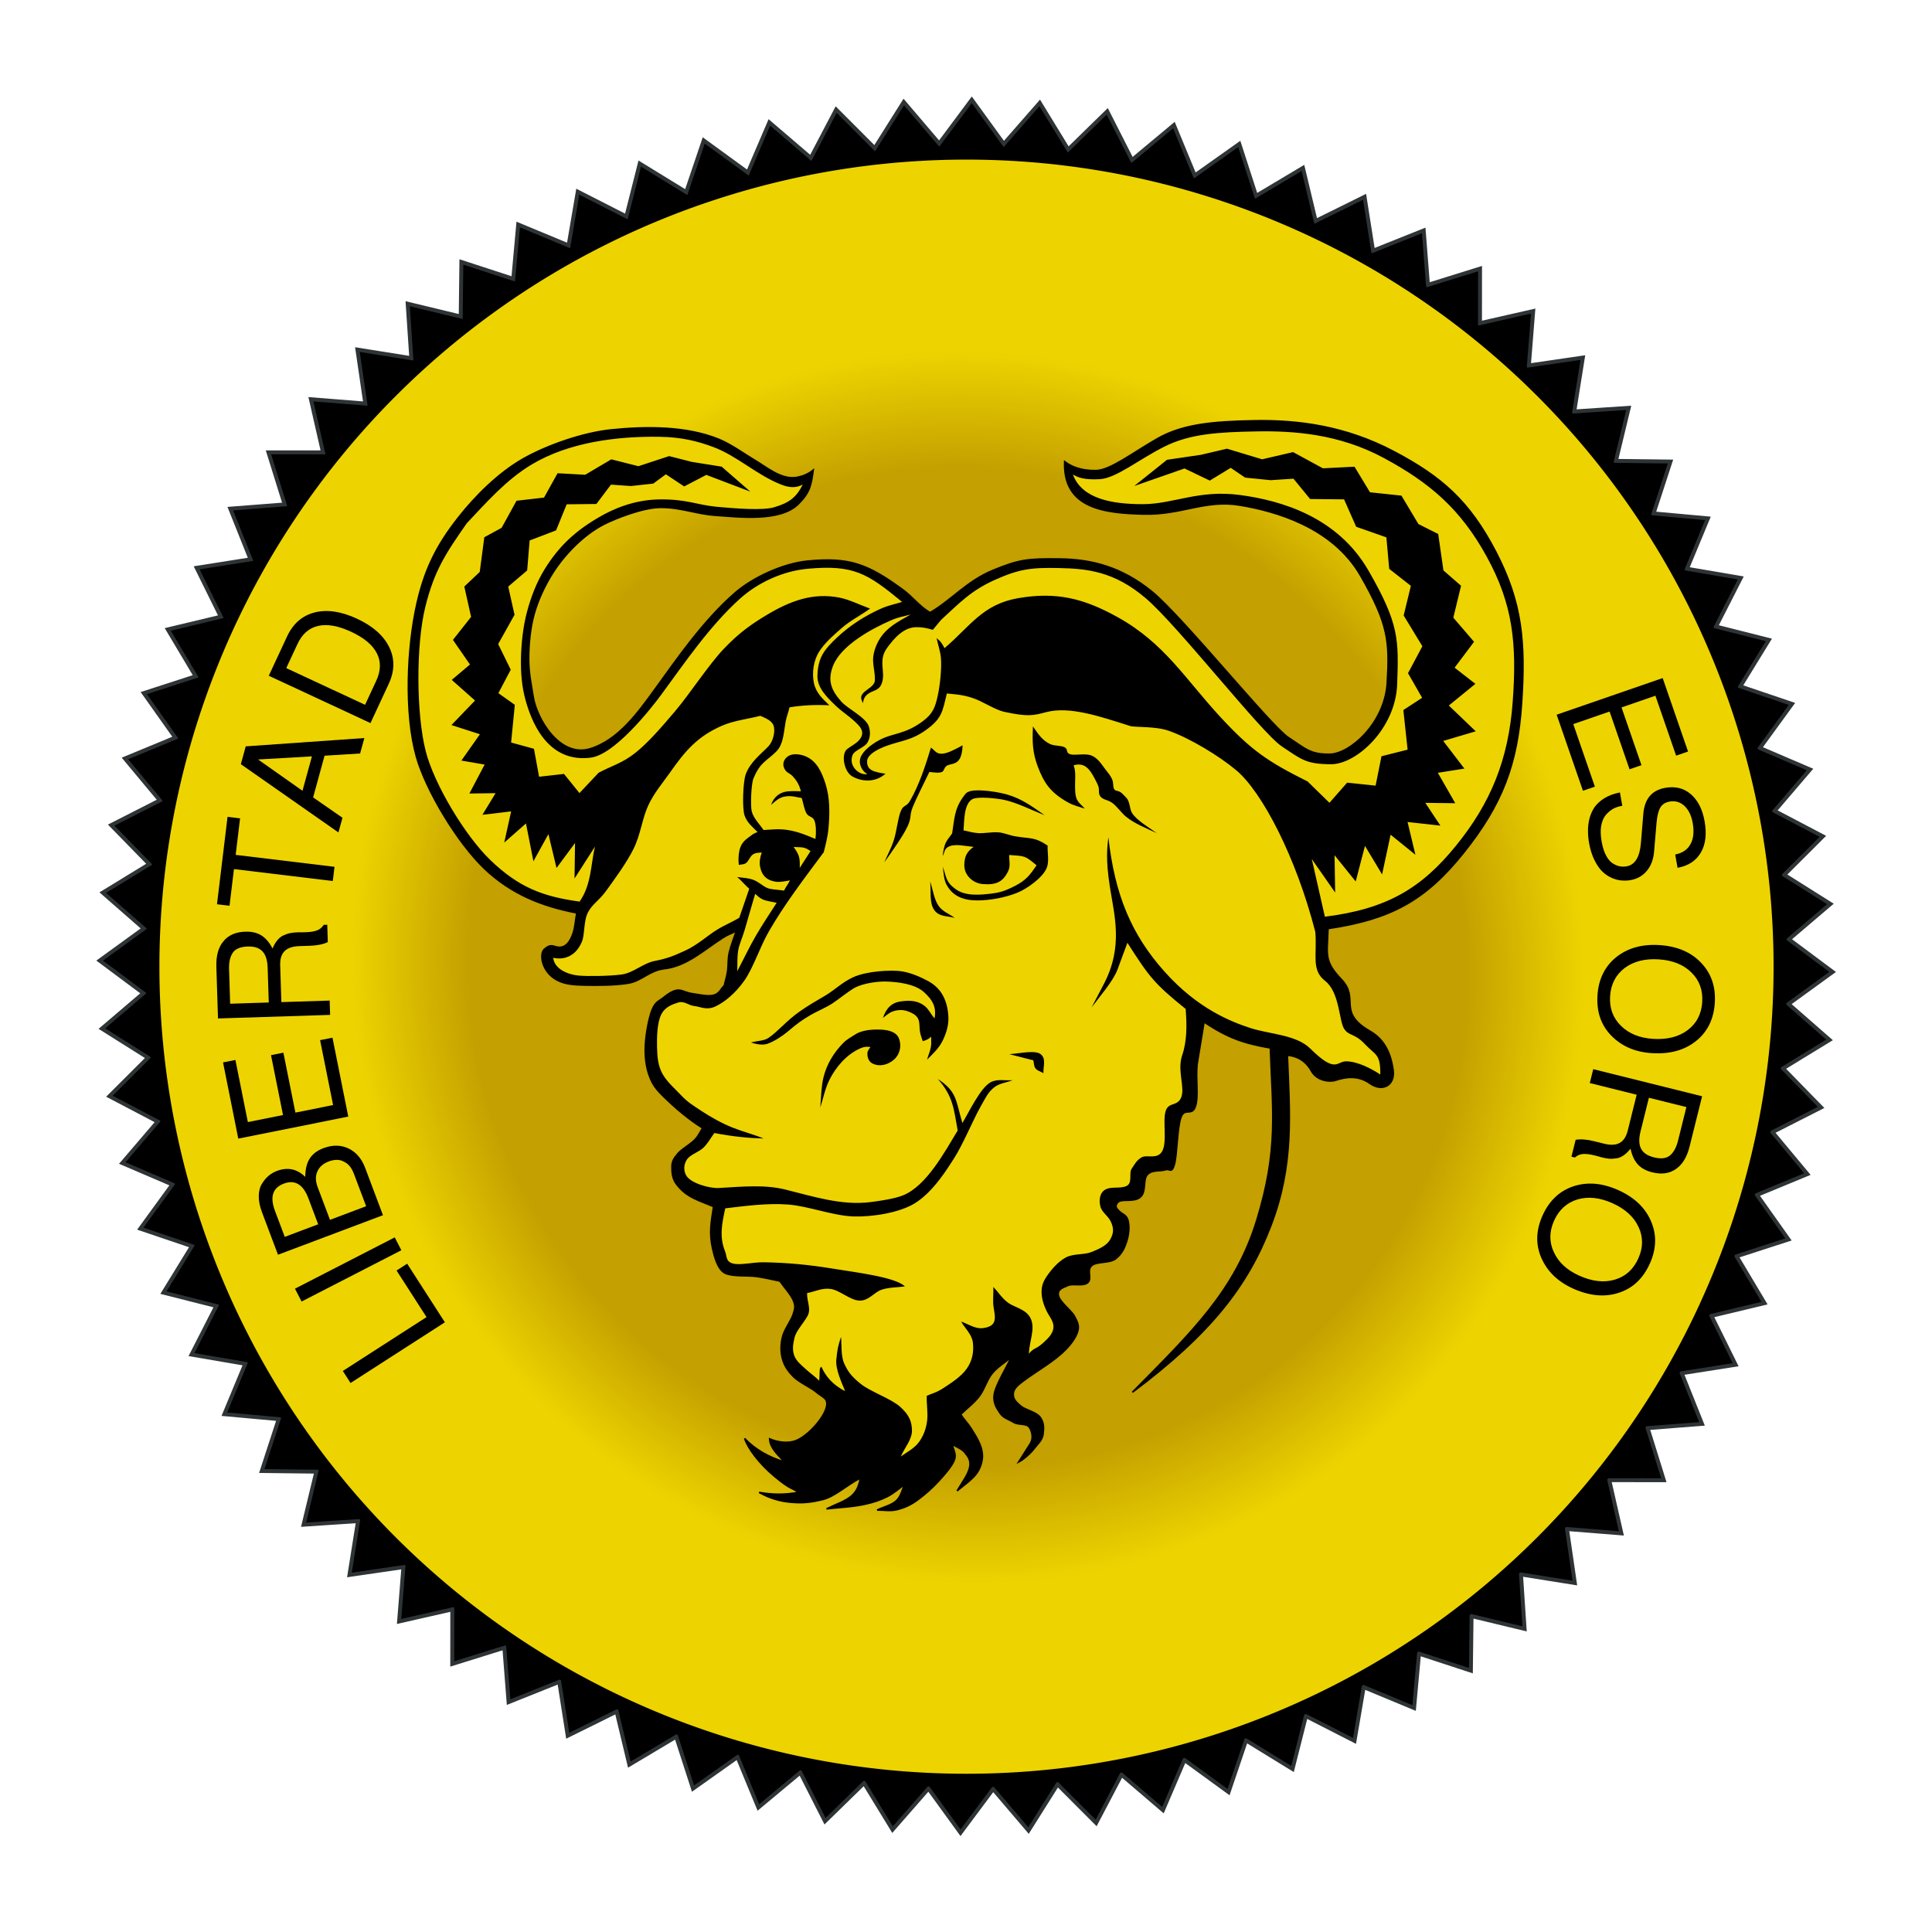 <?xml version="1.0" encoding="UTF-8" standalone="no"?>
<!-- Created with Inkscape (http://www.inkscape.org/) -->

<svg
   xmlns:dc="http://purl.org/dc/elements/1.1/"
   xmlns:cc="http://creativecommons.org/ns#"
   xmlns:rdf="http://www.w3.org/1999/02/22-rdf-syntax-ns#"
   xmlns:svg="http://www.w3.org/2000/svg"
   xmlns="http://www.w3.org/2000/svg"
   xmlns:xlink="http://www.w3.org/1999/xlink"
   xmlns:sodipodi="http://sodipodi.sourceforge.net/DTD/sodipodi-0.dtd"
   xmlns:inkscape="http://www.inkscape.org/namespaces/inkscape"
   width="100"
   height="100"
   viewBox="0 0 26.458 26.458"
   version="1.1"
   id="svg3749"
   inkscape:version="0.92.2 (5c3e80d, 2017-08-06)"
   sodipodi:docname="oro.svg">
  <defs
     id="defs3743">
    <pattern
       y="0"
       x="0"
       height="6"
       width="6"
       patternUnits="userSpaceOnUse"
       id="EMFhbasepattern" />
    <pattern
       y="0"
       x="0"
       height="6"
       width="6"
       patternUnits="userSpaceOnUse"
       id="EMFhbasepattern-8" />
    <pattern
       y="0"
       x="0"
       height="6"
       width="6"
       patternUnits="userSpaceOnUse"
       id="EMFhbasepattern-1" />
    <pattern
       y="0"
       x="0"
       height="6"
       width="6"
       patternUnits="userSpaceOnUse"
       id="EMFhbasepattern-6" />
    <linearGradient
       id="linearGradient3799-9">
      <stop
         id="stop3801-2"
         style="stop-color:#c4a000;stop-opacity:1"
         offset="0" />
      <stop
         id="stop3815-0"
         style="stop-color:#c4a000;stop-opacity:1"
         offset="0.808" />
      <stop
         id="stop3803-2"
         style="stop-color:#edd400;stop-opacity:1"
         offset="1" />
    </linearGradient>
    <radialGradient
       inkscape:collect="always"
       xlink:href="#linearGradient3799-9"
       id="radialGradient9257"
       gradientUnits="userSpaceOnUse"
       gradientTransform="matrix(-0.527,0.527,-0.536,-0.536,229.964,168.509)"
       cx="100"
       cy="144"
       fx="100"
       fy="144"
       r="60.5" />
    <radialGradient
       inkscape:collect="always"
       xlink:href="#linearGradient3799-9"
       id="radialGradient4733"
       gradientUnits="userSpaceOnUse"
       gradientTransform="matrix(-0.527,0.527,-0.536,-0.536,229.964,168.509)"
       cx="100"
       cy="144"
       fx="100"
       fy="144"
       r="60.5" />
  </defs>
  <sodipodi:namedview
     id="base"
     pagecolor="#ffffff"
     bordercolor="#666666"
     borderopacity="1.0"
     inkscape:pageopacity="0.0"
     inkscape:pageshadow="2"
     inkscape:zoom="3.65"
     inkscape:cx="50"
     inkscape:cy="50"
     inkscape:document-units="mm"
     inkscape:current-layer="layer1"
     showgrid="false"
     units="px"
     viewbox-height="200"
     inkscape:pagecheckerboard="true"
     inkscape:window-width="947"
     inkscape:window-height="534"
     inkscape:window-x="26"
     inkscape:window-y="495"
     inkscape:window-maximized="0" />
  <g
     inkscape:label="Capa 1"
     inkscape:groupmode="layer"
     id="layer1"
     transform="translate(0,-270.542)">
    <g
       transform="matrix(0.216,0,0,0.216,-9.239,249.313)"
       id="use3796"
       style="display:inline"
       inkscape:transform-center-x="41.360381"
       inkscape:transform-center-y="-1.2309709">
      <path
         d="m 116.163,184.069 -0.504,5.539 -5.136,-2.133 -0.937,5.482 -4.953,-2.529 -1.364,5.392 -4.739,-2.91 -1.783,5.268 -4.497,-3.273 -2.19,5.112 -4.226,-3.616 -2.585,4.924 -3.929,-3.936 -2.963,4.706 -3.608,-4.232 -3.323,4.459 -3.265,-4.502 -3.663,4.185 -2.902,-4.745 -3.98,3.885 -2.521,-4.958 -4.273,3.56 -2.124,-5.14 -4.539,3.214 -1.714,-5.291 -4.777,2.848 -1.294,-5.409 -4.986,2.465 -0.865,-5.494 -5.164,2.066 -0.432,-5.545 -5.31,1.654 0.005,-5.562 -5.423,1.233 0.441,-5.544 -5.503,0.803 0.875,-5.492 -5.549,0.369 1.303,-5.407 -5.561,-0.067 1.723,-5.288 -5.539,-0.504 2.133,-5.136 -5.482,-0.937 2.529,-4.953 -5.392,-1.364 2.91,-4.739 -5.268,-1.783 3.273,-4.497 -5.112,-2.19 3.616,-4.226 -4.924,-2.585 3.936,-3.929 -4.706,-2.963 4.232,-3.608 -4.459,-3.323 4.502,-3.265 -4.185,-3.663 4.745,-2.902 -3.885,-3.98 4.958,-2.521 -3.56,-4.273 5.14,-2.124 -3.214,-4.539 5.291,-1.714 -2.848,-4.777 5.409,-1.294 -2.465,-4.986 5.494,-0.865 -2.066,-5.164 5.545,-0.432 -1.654,-5.31 5.562,0.005 L 3.211,56.202 8.755,56.643 7.951,51.14 l 5.492,0.875 -0.369,-5.549 5.407,1.303 0.067,-5.561 5.288,1.723 0.504,-5.539 5.136,2.133 0.937,-5.482 4.953,2.529 1.364,-5.392 4.739,2.91 1.783,-5.268 4.497,3.273 2.19,-5.112 4.226,3.616 2.585,-4.924 3.929,3.936 2.963,-4.706 3.608,4.232 3.323,-4.459 3.265,4.502 3.663,-4.185 2.902,4.745 3.98,-3.885 2.521,4.958 4.273,-3.56 2.124,5.14 4.539,-3.214 1.714,5.291 4.777,-2.848 1.294,5.409 4.986,-2.465 0.865,5.494 5.164,-2.066 0.432,5.545 5.31,-1.654 -0.005,5.562 5.423,-1.233 -0.441,5.544 5.503,-0.803 -0.875,5.492 5.549,-0.369 -1.303,5.407 5.561,0.067 -1.723,5.288 5.539,0.504 -2.133,5.136 5.482,0.937 -2.529,4.953 5.392,1.364 -2.91,4.739 5.268,1.783 -3.273,4.497 5.112,2.19 -3.616,4.226 4.924,2.585 -3.936,3.929 4.706,2.963 -4.232,3.608 4.459,3.323 -4.502,3.265 4.185,3.663 -4.745,2.902 3.885,3.98 -4.958,2.521 3.56,4.273 -5.14,2.124 3.214,4.539 -5.291,1.714 2.848,4.777 -5.409,1.294 2.465,4.986 -5.494,0.865 2.066,5.164 -5.545,0.432 1.654,5.31 -5.562,-0.005 1.233,5.423 -5.544,-0.441 0.803,5.503 -5.492,-0.875 0.369,5.549 -5.407,-1.303 -0.067,5.561 z"
         transform="matrix(0.622,0,0,0.622,60.488,88.637)"
         id="path4693"
         style="fill:#000000;fill-opacity:1;stroke:#2e3436;stroke-width:0.4;stroke-linecap:round;stroke-linejoin:miter;stroke-miterlimit:4;stroke-dasharray:none;stroke-opacity:1"
         inkscape:connector-curvature="0" />
      <path
         d="m 160,144 a 60,60 0 1 1 -120,0 60,60 0 1 1 120,0 z"
         transform="matrix(0.86,0,0,0.86,18.05,35.731)"
         id="path4695"
         style="fill:url(#radialGradient4733);fill-opacity:1;stroke:#000000;stroke-width:1;stroke-linecap:square;stroke-linejoin:miter;stroke-miterlimit:4;stroke-dasharray:none;stroke-opacity:1"
         inkscape:connector-curvature="0" />
      <g
         id="g4701">
        <path
           d="m 124.397,165.186 c 0.48,0.033 1.106,0.248 1.525,1 0.342,0.614 1.145,0.712 1.519,0.588 0.624,-0.206 1.421,-0.349 2.194,0.201 0.772,0.55 1.607,0.134 1.46,-0.869 -0.146,-1.003 -0.509,-1.897 -1.471,-2.45 -2.101,-1.208 -0.641,-2.05 -1.794,-3.262 -1.155,-1.215 -0.9,-1.587 -0.862,-3.238 3.904,-0.587 6.117,-1.712 8.588,-4.799 2.471,-3.087 3.429,-5.629 3.685,-9.5 0.256,-3.871 0.034,-6.379 -1.638,-9.592 -1.672,-3.213 -3.433,-4.76 -6.485,-6.364 -3.051,-1.604 -6.041,-1.988 -8.805,-1.941 -2.764,0.047 -4.605,0.249 -6.166,1.14 -1.561,0.891 -2.99,2.012 -3.9,2.02 -0.911,0.008 -1.531,-0.231 -1.973,-0.57 -0.118,3.001 2.582,3.261 4.998,3.325 2.416,0.063 3.901,-0.936 6.126,-0.564 2.225,0.372 5.869,1.384 7.643,4.474 1.775,3.089 1.835,4.181 1.688,6.772 -0.148,2.591 -2.377,4.524 -3.636,4.545 -1.259,0.021 -1.54,-0.343 -2.641,-1.062 -1.102,-0.719 -6.727,-7.682 -8.646,-9.246 -1.919,-1.564 -3.813,-2.047 -5.859,-2.072 -2.045,-0.025 -2.568,0.044 -4.217,0.72 -1.649,0.676 -2.663,1.921 -3.993,2.682 -0.68,-0.4 -1.102,-0.997 -1.726,-1.453 -2.231,-1.63 -3.389,-2.07 -6.041,-1.812 -1.524,0.148 -3.445,1.019 -4.591,2.015 -2.041,1.775 -3.728,4.246 -5.09,6.123 -1.061,1.462 -2.31,3.211 -4.092,3.758 -1.946,0.597 -3.411,-1.924 -3.626,-3.322 -0.122,-0.792 -0.281,-1.487 -0.282,-2.359 -0.001,-0.872 0.088,-1.931 0.339,-2.839 0.251,-0.909 0.682,-1.813 1.148,-2.563 0.759,-1.221 2.001,-2.498 3.292,-3.155 0.725,-0.369 2.431,-1.039 3.506,-1.063 1.318,-0.029 2.321,0.414 3.539,0.497 1.474,0.101 4.108,0.432 5.264,-0.707 0.736,-0.725 0.828,-1.208 0.954,-2.154 -0.325,0.268 -0.779,0.444 -1.184,0.478 -0.923,0.078 -1.788,-0.676 -2.533,-1.113 -0.614,-0.36 -1.483,-1.003 -2.29,-1.328 -2.072,-0.835 -4.617,-0.811 -6.804,-0.587 -1.753,0.179 -4.026,0.959 -5.563,1.829 -1.545,0.874 -3.033,2.347 -4.124,3.736 -1.372,1.748 -2.122,3.247 -2.618,5.427 -0.635,2.784 -0.811,6.965 -0.043,9.71 0.605,2.163 2.614,5.485 4.324,7.114 1.687,1.606 3.634,2.382 5.849,2.806 -0.087,0.447 -0.101,0.864 -0.216,1.23 -0.163,0.52 -0.474,1.1 -1.114,0.917 -0.255,-0.073 -0.392,-0.136 -0.728,0.158 -0.336,0.294 -0.161,1.431 0.785,1.941 0.48,0.259 0.986,0.315 1.754,0.33 0.768,0.015 1.967,0.019 2.801,-0.127 0.834,-0.146 1.332,-0.808 2.255,-0.911 1.427,-0.16 2.52,-1.191 3.664,-1.928 0.478,-0.308 0.639,-0.311 0.914,-0.467 -0.149,0.455 -0.347,0.928 -0.446,1.366 -0.099,0.438 -0.057,0.843 -0.11,1.193 -0.052,0.35 -0.149,0.622 -0.206,0.906 -0.229,0.204 -0.302,0.515 -0.686,0.613 -0.384,0.098 -0.986,-0.054 -1.379,-0.107 -0.393,-0.053 -0.657,-0.267 -0.965,-0.208 -0.309,0.059 -0.601,0.28 -0.86,0.487 -0.259,0.207 -0.481,0.237 -0.69,0.754 -0.209,0.517 -0.401,1.575 -0.43,2.282 -0.029,0.707 0.051,1.346 0.26,1.907 0.21,0.561 0.394,0.81 0.961,1.366 0.568,0.556 1.492,1.372 2.414,1.94 -0.17,0.252 -0.245,0.482 -0.51,0.755 -0.265,0.273 -0.817,0.579 -1.063,0.867 -0.245,0.288 -0.37,0.495 -0.373,0.818 -0.004,0.323 0.013,0.743 0.274,1.095 0.653,0.877 1.425,1.034 2.365,1.446 -0.158,0.986 -0.287,1.691 -0.059,2.676 0.093,0.401 0.3,1.311 0.795,1.544 0.495,0.233 1.45,0.12 2.054,0.216 0.604,0.096 0.942,0.187 1.413,0.281 0.286,0.414 0.712,0.87 0.859,1.241 0.146,0.371 0.102,0.504 -0.021,0.883 -0.123,0.379 -0.541,0.93 -0.659,1.374 -0.118,0.444 -0.141,0.921 -0.031,1.366 0.111,0.445 0.3,0.767 0.679,1.162 0.379,0.395 1.124,0.705 1.496,1.025 0.372,0.32 0.742,0.359 0.64,0.889 -0.139,0.728 -1.203,1.908 -1.972,2.189 -0.461,0.169 -1.08,0.115 -1.64,-0.121 0.038,0.622 0.576,1.041 0.927,1.453 -0.952,-0.272 -1.875,-0.793 -2.513,-1.484 0.198,0.6 0.879,1.563 1.898,2.408 1.019,0.845 1.013,0.672 1.519,1.009 -0.924,0.186 -1.783,0.135 -2.499,0.006 0.392,0.216 1.036,0.521 1.888,0.61 0.852,0.089 1.377,0.026 2.145,-0.16 0.768,-0.187 1.469,-0.885 2.4,-1.366 -0.091,0.345 -0.155,0.76 -0.546,1.115 -0.391,0.355 -0.983,0.536 -1.613,0.843 0.801,-0.091 1.643,-0.118 2.43,-0.292 0.583,-0.129 0.974,-0.265 1.401,-0.476 0.426,-0.211 0.755,-0.519 1.133,-0.779 -0.181,0.346 -0.235,0.752 -0.543,1.037 -0.308,0.285 -0.808,0.391 -1.213,0.587 0.422,-0.01 0.828,0.082 1.266,-0.028 0.438,-0.11 0.849,-0.283 1.304,-0.619 0.455,-0.335 0.925,-0.748 1.313,-1.171 0.388,-0.422 0.868,-0.97 1.013,-1.359 0.145,-0.389 -0.087,-0.662 -0.131,-0.992 0.268,0.176 0.598,0.273 0.804,0.529 0.206,0.256 0.389,0.489 0.298,0.935 -0.091,0.446 -0.503,0.991 -0.794,1.487 0.868,-0.71 1.353,-0.983 1.559,-1.839 0.193,-0.802 -0.307,-1.529 -0.687,-2.136 -0.189,-0.301 -0.471,-0.581 -0.648,-0.872 0.392,-0.384 0.84,-0.713 1.176,-1.151 0.336,-0.437 0.477,-1.03 0.82,-1.448 0.343,-0.419 0.805,-0.684 1.207,-1.025 -0.353,0.759 -0.934,1.69 -1.06,2.277 -0.126,0.587 0.141,0.947 0.35,1.264 0.209,0.317 0.545,0.388 0.864,0.583 0.319,0.195 0.816,0.041 1.006,0.331 0.19,0.289 0.241,0.724 0.059,1.011 l -0.745,1.177 c 0.275,-0.139 0.748,-0.542 0.961,-0.828 0.213,-0.286 0.541,-0.55 0.585,-0.937 0.045,-0.387 0.067,-0.722 -0.184,-1.067 -0.251,-0.344 -0.937,-0.46 -1.244,-0.724 -0.307,-0.265 -0.479,-0.437 -0.462,-0.779 0.018,-0.342 0.352,-0.587 0.639,-0.803 0.877,-0.658 2.002,-1.264 2.747,-2.057 0.421,-0.448 0.623,-0.81 0.707,-1.119 0.085,-0.309 -0.006,-0.55 -0.214,-0.93 -0.209,-0.38 -0.926,-0.888 -1.013,-1.301 -0.087,-0.413 0.275,-0.502 0.602,-0.647 0.327,-0.146 0.948,0.075 1.251,-0.179 0.303,-0.253 -0.089,-0.786 0.253,-1.078 0.342,-0.292 1.123,-0.129 1.527,-0.443 0.403,-0.314 0.57,-0.704 0.709,-1.16 0.139,-0.456 0.155,-0.955 0.061,-1.285 -0.094,-0.33 -0.377,-0.388 -0.548,-0.559 -0.171,-0.171 -0.319,-0.313 -0.091,-0.568 0.228,-0.255 0.973,0.014 1.402,-0.313 0.429,-0.327 0.166,-1.111 0.469,-1.442 0.303,-0.331 0.847,-0.201 1.134,-0.307 0.287,-0.106 0.4,0.267 0.576,-0.322 0.176,-0.589 0.181,-2.346 0.418,-3.001 0.237,-0.656 0.702,-0.044 0.918,-0.696 0.216,-0.651 0.011,-1.693 0.109,-2.677 l 0.441,-2.677 c 1.538,1.033 2.553,1.357 4.205,1.649 0.138,4.042 0.518,6.422 -0.854,10.906 -1.372,4.484 -4.148,7.127 -7.894,10.923 4.942,-3.703 7.302,-6.713 8.779,-10.569 1.477,-3.857 1.193,-7.082 1.045,-10.796 z"
           id="path4697"
           style="fill:#edd400;fill-opacity:1;stroke:#000000;stroke-width:0.1;stroke-miterlimit:4;stroke-dasharray:none;stroke-opacity:1"
           inkscape:connector-curvature="0" />
        <path
           d="m 124.397,165.186 c 0.48,0.033 1.106,0.248 1.525,1 0.342,0.614 1.145,0.712 1.519,0.588 0.624,-0.206 1.421,-0.349 2.194,0.201 0.772,0.55 1.607,0.134 1.46,-0.869 -0.146,-1.003 -0.509,-1.897 -1.471,-2.45 -2.101,-1.208 -0.641,-2.05 -1.794,-3.262 -1.155,-1.215 -0.9,-1.587 -0.862,-3.238 3.904,-0.587 6.117,-1.712 8.588,-4.799 2.471,-3.087 3.429,-5.629 3.685,-9.5 0.256,-3.871 0.034,-6.379 -1.638,-9.592 -1.672,-3.213 -3.433,-4.76 -6.485,-6.364 -3.051,-1.604 -6.041,-1.988 -8.805,-1.941 -2.764,0.047 -4.605,0.249 -6.166,1.14 -1.561,0.891 -2.99,2.012 -3.9,2.02 -0.911,0.008 -1.531,-0.231 -1.973,-0.57 -0.118,3.001 2.582,3.261 4.998,3.325 2.416,0.063 3.901,-0.936 6.126,-0.564 2.225,0.372 5.869,1.384 7.643,4.474 1.775,3.089 1.835,4.181 1.688,6.772 -0.148,2.591 -2.377,4.524 -3.636,4.545 -1.259,0.021 -1.54,-0.343 -2.641,-1.062 -1.102,-0.719 -6.727,-7.682 -8.646,-9.246 -1.919,-1.564 -3.813,-2.047 -5.859,-2.072 -2.045,-0.025 -2.568,0.044 -4.217,0.72 -1.649,0.676 -2.663,1.921 -3.993,2.682 -0.68,-0.4 -1.102,-0.997 -1.726,-1.453 -2.231,-1.63 -3.389,-2.07 -6.041,-1.812 -1.524,0.148 -3.445,1.019 -4.591,2.015 -2.041,1.775 -3.728,4.246 -5.09,6.123 -1.061,1.462 -2.31,3.211 -4.092,3.758 -1.946,0.597 -3.411,-1.924 -3.626,-3.322 -0.122,-0.792 -0.281,-1.487 -0.282,-2.359 -0.001,-0.872 0.088,-1.931 0.339,-2.839 0.251,-0.909 0.682,-1.813 1.148,-2.563 0.759,-1.221 2.001,-2.498 3.292,-3.155 0.725,-0.369 2.431,-1.039 3.506,-1.063 1.318,-0.029 2.321,0.414 3.539,0.497 1.474,0.101 4.108,0.432 5.264,-0.707 0.736,-0.725 0.828,-1.208 0.954,-2.154 -0.325,0.268 -0.779,0.444 -1.184,0.478 -0.923,0.078 -1.788,-0.676 -2.533,-1.113 -0.614,-0.36 -1.483,-1.003 -2.29,-1.328 -2.072,-0.835 -4.617,-0.811 -6.804,-0.587 -1.753,0.179 -4.026,0.959 -5.563,1.829 -1.545,0.874 -3.033,2.347 -4.124,3.736 -1.372,1.748 -2.122,3.247 -2.618,5.427 -0.635,2.784 -0.811,6.965 -0.043,9.71 0.605,2.163 2.614,5.485 4.324,7.114 1.687,1.606 3.634,2.382 5.849,2.806 -0.087,0.447 -0.101,0.864 -0.216,1.23 -0.163,0.52 -0.474,1.1 -1.114,0.917 -0.255,-0.073 -0.392,-0.136 -0.728,0.158 -0.336,0.294 -0.161,1.431 0.785,1.941 0.48,0.259 0.986,0.315 1.754,0.33 0.768,0.015 1.967,0.019 2.801,-0.127 0.834,-0.146 1.332,-0.808 2.255,-0.911 1.427,-0.16 2.52,-1.191 3.664,-1.928 0.478,-0.308 0.639,-0.311 0.914,-0.467 -0.149,0.455 -0.347,0.928 -0.446,1.366 -0.099,0.438 -0.057,0.843 -0.11,1.193 -0.052,0.35 -0.149,0.622 -0.206,0.906 -0.229,0.204 -0.302,0.515 -0.686,0.613 -0.384,0.098 -0.986,-0.054 -1.379,-0.107 -0.393,-0.053 -0.657,-0.267 -0.965,-0.208 -0.309,0.059 -0.601,0.28 -0.86,0.487 -0.259,0.207 -0.481,0.237 -0.69,0.754 -0.209,0.517 -0.401,1.575 -0.43,2.282 -0.029,0.707 0.051,1.346 0.26,1.907 0.21,0.561 0.394,0.81 0.961,1.366 0.568,0.556 1.492,1.372 2.414,1.94 -0.17,0.252 -0.245,0.482 -0.51,0.755 -0.265,0.273 -0.817,0.579 -1.063,0.867 -0.245,0.288 -0.37,0.495 -0.373,0.818 -0.004,0.323 0.013,0.743 0.274,1.095 0.653,0.877 1.425,1.034 2.365,1.446 -0.158,0.986 -0.287,1.691 -0.059,2.676 0.093,0.401 0.3,1.311 0.795,1.544 0.495,0.233 1.45,0.12 2.054,0.216 0.604,0.096 0.942,0.187 1.413,0.281 0.286,0.414 0.712,0.87 0.859,1.241 0.146,0.371 0.102,0.504 -0.021,0.883 -0.123,0.379 -0.541,0.93 -0.659,1.374 -0.118,0.444 -0.141,0.921 -0.031,1.366 0.111,0.445 0.3,0.767 0.679,1.162 0.379,0.395 1.124,0.705 1.496,1.025 0.372,0.32 0.742,0.359 0.64,0.889 -0.139,0.728 -1.203,1.908 -1.972,2.189 -0.461,0.169 -1.08,0.115 -1.64,-0.121 0.038,0.622 0.576,1.041 0.927,1.453 -0.952,-0.272 -1.875,-0.793 -2.513,-1.484 0.198,0.6 0.879,1.563 1.898,2.408 1.019,0.845 1.013,0.672 1.519,1.009 -0.924,0.186 -1.783,0.135 -2.499,0.006 0.392,0.216 1.036,0.521 1.888,0.61 0.852,0.089 1.377,0.026 2.145,-0.16 0.768,-0.187 1.469,-0.885 2.4,-1.366 -0.091,0.345 -0.155,0.76 -0.546,1.115 -0.391,0.355 -0.983,0.536 -1.613,0.843 0.801,-0.091 1.643,-0.118 2.43,-0.292 0.583,-0.129 0.974,-0.265 1.401,-0.476 0.426,-0.211 0.755,-0.519 1.133,-0.779 -0.181,0.346 -0.235,0.752 -0.543,1.037 -0.308,0.285 -0.808,0.391 -1.213,0.587 0.422,-0.01 0.828,0.082 1.266,-0.028 0.438,-0.11 0.849,-0.283 1.304,-0.619 0.455,-0.335 0.925,-0.748 1.313,-1.171 0.388,-0.422 0.868,-0.97 1.013,-1.359 0.145,-0.389 -0.087,-0.662 -0.131,-0.992 0.268,0.176 0.598,0.273 0.804,0.529 0.206,0.256 0.389,0.489 0.298,0.935 -0.091,0.446 -0.503,0.991 -0.794,1.487 0.868,-0.71 1.353,-0.983 1.559,-1.839 0.193,-0.802 -0.307,-1.529 -0.687,-2.136 -0.189,-0.301 -0.471,-0.581 -0.648,-0.872 0.392,-0.384 0.84,-0.713 1.176,-1.151 0.336,-0.437 0.477,-1.03 0.82,-1.448 0.343,-0.419 0.805,-0.684 1.207,-1.025 -0.353,0.759 -0.934,1.69 -1.06,2.277 -0.126,0.587 0.141,0.947 0.35,1.264 0.209,0.317 0.545,0.388 0.864,0.583 0.319,0.195 0.816,0.041 1.006,0.331 0.19,0.289 0.241,0.724 0.059,1.011 l -0.745,1.177 c 0.275,-0.139 0.748,-0.542 0.961,-0.828 0.213,-0.286 0.541,-0.55 0.585,-0.937 0.045,-0.387 0.067,-0.722 -0.184,-1.067 -0.251,-0.344 -0.937,-0.46 -1.244,-0.724 -0.307,-0.265 -0.479,-0.437 -0.462,-0.779 0.018,-0.342 0.352,-0.587 0.639,-0.803 0.877,-0.658 2.002,-1.264 2.747,-2.057 0.421,-0.448 0.623,-0.81 0.707,-1.119 0.085,-0.309 -0.006,-0.55 -0.214,-0.93 -0.209,-0.38 -0.926,-0.888 -1.013,-1.301 -0.087,-0.413 0.275,-0.502 0.602,-0.647 0.327,-0.146 0.948,0.075 1.251,-0.179 0.303,-0.253 -0.089,-0.786 0.253,-1.078 0.342,-0.292 1.123,-0.129 1.527,-0.443 0.403,-0.314 0.57,-0.704 0.709,-1.16 0.139,-0.456 0.155,-0.955 0.061,-1.285 -0.094,-0.33 -0.377,-0.388 -0.548,-0.559 -0.171,-0.171 -0.319,-0.313 -0.091,-0.568 0.228,-0.255 0.973,0.014 1.402,-0.313 0.429,-0.327 0.166,-1.111 0.469,-1.442 0.303,-0.331 0.847,-0.201 1.134,-0.307 0.287,-0.106 0.4,0.267 0.576,-0.322 0.176,-0.589 0.181,-2.346 0.418,-3.001 0.237,-0.656 0.702,-0.044 0.918,-0.696 0.216,-0.651 0.011,-1.693 0.109,-2.677 l 0.441,-2.677 c 1.538,1.033 2.553,1.357 4.205,1.649 0.138,4.042 0.518,6.422 -0.854,10.906 -1.372,4.484 -4.148,7.127 -7.894,10.923 4.942,-3.703 7.302,-6.713 8.779,-10.569 1.477,-3.857 1.193,-7.082 1.045,-10.796 z m -26.262,-1.625 c -0.38,0.017 -0.842,0.114 -1.109,0.287 -0.267,0.173 -0.551,0.315 -0.793,0.562 -0.605,0.616 -1.058,1.359 -1.259,2.212 -0.128,0.544 -0.147,1.242 -0.193,1.881 0.183,-0.591 0.306,-1.206 0.567,-1.735 0.411,-0.834 1.11,-1.648 1.977,-2.023 0.286,-0.124 0.477,-0.101 0.635,-0.079 -0.07,0.118 -0.188,0.217 -0.194,0.391 -0.006,0.173 0.034,0.512 0.327,0.655 0.474,0.23 1,0.068 1.366,-0.255 0.369,-0.326 0.495,-0.877 0.301,-1.351 -0.23,-0.565 -1.107,-0.566 -1.625,-0.543 z m 4.767,-0.804 c -0.048,-0.971 -0.398,-1.789 -1.268,-2.265 -0.45,-0.246 -1.143,-0.564 -1.78,-0.639 -0.612,-0.072 -2.1,-0.019 -2.995,0.389 -0.687,0.314 -1.156,0.802 -1.759,1.159 -0.603,0.357 -1.033,0.596 -1.607,0.997 -0.882,0.615 -1.399,1.292 -2.011,1.697 -0.294,0.195 -0.708,0.166 -1.098,0.285 0.304,0.09 0.7,0.19 1.028,0.085 0.408,-0.131 0.979,-0.504 1.296,-0.772 0.56,-0.473 0.85,-0.704 1.461,-1.06 0.365,-0.213 0.965,-0.463 1.366,-0.724 0.401,-0.261 1.097,-0.835 1.483,-1.029 0.49,-0.247 1.372,-0.384 1.917,-0.368 0.751,0.022 1.839,0.146 2.421,0.673 0.578,0.524 0.797,0.986 0.667,1.667 -0.218,-0.251 -0.362,-0.565 -0.58,-0.752 -0.451,-0.386 -0.97,-0.404 -1.532,-0.331 -0.631,0.082 -0.949,0.447 -1.158,1.046 0.14,-0.103 0.398,-0.329 0.602,-0.4 0.478,-0.165 0.84,-0.114 1.287,0.126 0.529,0.284 0.385,0.703 0.461,1.17 0.035,0.215 0.116,0.389 0.174,0.583 0.199,-0.053 0.383,-0.135 0.533,-0.284 -0.006,0.218 0.025,0.409 -0.019,0.654 -0.044,0.245 -0.164,0.536 -0.246,0.805 0.368,-0.368 0.745,-0.711 0.983,-1.186 0.238,-0.476 0.399,-1.004 0.374,-1.526 z m -0.637,-7.065 c -0.271,-0.403 -0.351,-1.02 -0.518,-1.523 0.067,0.636 -0.062,1.336 0.249,1.796 0.311,0.461 0.856,0.38 1.308,0.514 -0.352,-0.268 -0.767,-0.385 -1.039,-0.788 z m 6.496,9.432 c -0.348,-0.282 -1.289,-0.057 -1.992,-0.006 0.505,0.129 1.011,0.259 1.516,0.388 0.047,0.172 0.026,0.369 0.141,0.516 0.115,0.147 0.335,0.201 0.502,0.301 -0.017,-0.452 0.181,-0.917 -0.168,-1.199 z m -4.955,-19.589 c -0.42,0.226 -0.952,0.525 -1.323,0.534 -0.371,0.01 -0.468,-0.242 -0.686,-0.388 -0.343,1.119 -0.737,2.348 -1.321,3.363 -0.245,0.425 -0.401,0.228 -0.587,0.655 -0.186,0.427 -0.268,1.297 -0.445,1.843 -0.177,0.546 -0.407,0.948 -0.61,1.422 0.516,-0.732 1.184,-1.665 1.472,-2.274 0.288,-0.609 0.104,-0.662 0.336,-1.242 0.233,-0.58 0.704,-1.484 1.055,-2.226 0.252,0.034 0.564,0.079 0.755,0.02 0.192,-0.059 0.153,-0.263 0.326,-0.394 0.173,-0.132 0.464,-0.081 0.707,-0.291 0.243,-0.21 0.298,-0.641 0.32,-1.022 z m 2.26,5.52 c -0.395,-0.035 -0.886,0.071 -1.256,0.05 -0.37,-0.021 -0.634,-0.117 -0.951,-0.176 0.059,-0.557 0.002,-1.581 0.517,-1.953 0.332,-0.24 1.697,-0.059 2.061,0.019 0.82,0.177 1.775,0.666 2.569,0.972 -0.76,-0.531 -1.417,-1.023 -2.329,-1.297 -0.548,-0.165 -1.827,-0.379 -2.393,-0.226 -0.258,0.07 -0.31,0.177 -0.467,0.395 -0.538,0.752 -0.537,1.401 -0.677,2.277 -0.137,0.214 -0.284,0.357 -0.395,0.577 -0.111,0.221 -0.174,0.568 -0.205,0.852 0.141,-0.204 0.055,-0.461 0.445,-0.613 0.391,-0.152 0.988,-0.01 1.515,0.045 -0.384,0.277 -0.574,0.543 -0.589,1.128 -0.017,0.687 0.564,1.181 1.172,1.228 0.843,0.065 1.278,-0.12 1.619,-0.84 0.149,-0.316 0.041,-0.695 0.054,-1.003 1.013,0.07 0.997,0.037 1.737,0.655 -0.402,0.59 -0.656,0.929 -1.321,1.281 -0.373,0.198 -0.795,0.39 -1.257,0.469 -0.462,0.079 -1.221,0.155 -1.706,0.08 -0.486,-0.074 -0.761,-0.213 -1.121,-0.546 -0.36,-0.333 -0.393,-0.81 -0.534,-1.187 0.032,0.363 0.074,0.825 0.208,1.088 0.41,0.8 1.118,1.037 1.964,1.04 0.812,0.002 1.816,-0.185 2.572,-0.498 0.604,-0.25 1.605,-0.959 1.843,-1.575 0.162,-0.421 0.034,-0.937 0.051,-1.406 -0.836,-0.556 -1.043,-0.419 -2.033,-0.582 -0.414,-0.068 -0.699,-0.222 -1.094,-0.257 z m 4.872,-3.767 c -0.024,-0.333 -0.06,-0.326 -0.091,-0.489 0.762,-0.204 1.067,0.29 1.514,1.209 0.167,0.343 0.002,0.548 0.181,0.774 0.179,0.226 0.468,0.194 0.759,0.412 0.291,0.217 0.579,0.633 0.851,0.857 0.558,0.461 1.312,0.743 1.96,1.053 -0.442,-0.326 -1.3,-0.821 -1.577,-1.295 -0.147,-0.251 -0.126,-0.725 -0.355,-0.951 -0.229,-0.226 -0.309,-0.382 -0.605,-0.44 -0.296,-0.058 -0.177,-0.4 -0.272,-0.673 -0.096,-0.273 -0.285,-0.466 -0.488,-0.738 -0.202,-0.272 -0.457,-0.681 -0.857,-0.829 -0.399,-0.149 -1.022,0.013 -1.324,-0.073 -0.302,-0.085 -0.129,-0.305 -0.348,-0.437 -0.22,-0.132 -0.647,-0.074 -0.941,-0.215 -0.52,-0.25 -0.769,-0.668 -1.082,-1.115 -0.045,0.962 -0.034,1.655 0.312,2.561 0.389,1.019 0.784,1.619 1.89,2.246 0.381,0.216 0.76,0.291 1.076,0.404 -0.184,-0.251 -0.448,-0.36 -0.552,-0.753 -0.104,-0.393 -0.026,-1.174 -0.05,-1.507 z m -17.847,4.693 c 0.526,0.034 0.65,-0.035 1.071,0.262 -0.228,0.355 -0.456,0.709 -0.684,1.064 0.02,-0.7 -0.048,-0.841 -0.387,-1.326 z m 1.377,-0.509 c -0.728,-0.31 -1.362,-0.561 -2.154,-0.61 -0.317,-0.02 -0.81,0.029 -1.131,0.044 -0.273,-0.402 -0.621,-0.719 -0.749,-1.178 -0.085,-0.304 -0.043,-1.717 0.107,-2.084 0.435,-1.067 0.859,-1.112 1.458,-1.724 0.435,-0.443 0.452,-1.119 0.582,-1.875 0.048,-0.278 0.184,-0.63 0.248,-0.916 0.783,-0.132 1.626,-0.176 2.527,-0.13 -0.437,-0.419 -0.86,-0.802 -0.985,-1.432 -0.125,-0.629 -0.023,-1.403 0.335,-1.968 0.358,-0.564 0.929,-1.056 1.454,-1.516 0.525,-0.46 1.277,-0.839 1.774,-1.216 -0.647,-0.232 -1.307,-0.572 -1.94,-0.695 -1.65,-0.32 -3.072,0.169 -4.664,1.132 -0.925,0.56 -1.691,1.091 -2.658,2.104 -0.967,1.013 -2.167,2.87 -3.103,3.972 -0.936,1.102 -1.692,1.973 -2.509,2.63 -0.817,0.657 -1.556,0.844 -2.335,1.266 l -1.213,1.288 -0.981,-1.214 -1.579,0.179 -0.326,-1.773 -1.449,-0.397 0.236,-2.39 -1.042,-0.74 0.783,-1.487 -0.796,-1.625 1.037,-1.857 -0.4,-1.788 1.201,-1.024 0.157,-1.9 1.676,-0.639 0.672,-1.653 1.884,-0.021 0.924,-1.227 1.268,0.089 1.414,-0.154 0.799,-0.59 1.16,0.77 1.404,-0.732 2.791,1.06 -1.819,-1.582 -1.885,-0.301 -1.444,-0.368 -1.95,0.64 -1.717,-0.435 -1.655,0.978 -1.751,-0.097 -0.86,1.544 -1.744,0.201 -0.944,1.716 -1.097,0.599 -0.291,2.199 -0.977,0.926 0.43,1.924 -1.151,1.457 1.079,1.561 -1.154,0.976 1.475,1.307 -1.494,1.556 1.804,0.582 -1.175,1.669 1.474,0.254 -0.966,1.835 1.661,-0.022 -0.837,1.374 1.822,-0.219 -0.436,1.977 1.377,-1.211 0.472,2.396 0.95,-1.721 0.515,2.146 1.173,-1.582 -0.032,2.25 1.296,-2.023 c -0.273,1.148 -0.219,2.405 -0.973,3.487 -2.336,-0.316 -3.863,-0.905 -5.653,-2.627 -1.63,-1.569 -3.578,-4.839 -4.106,-6.913 -0.602,-2.367 -0.621,-6.721 -0.028,-9.13 0.571,-2.32 1.312,-3.429 2.638,-5.322 1.267,-1.345 2.512,-2.766 4.12,-3.726 2.36,-1.408 5.386,-1.788 8.075,-1.751 1.489,0.02 2.487,0.306 3.377,0.63 1.557,0.566 2.802,1.801 4.385,2.412 0.516,0.199 0.93,0.205 1.337,-0.013 -0.398,0.796 -0.831,1.154 -1.824,1.443 -0.718,0.21 -2.432,0.077 -3.611,-0.032 -1.266,-0.117 -1.927,-0.493 -3.65,-0.47 -1.683,0.023 -3.017,0.663 -3.746,1.08 -1.505,0.86 -2.584,1.815 -3.521,3.327 -0.515,0.83 -0.876,1.767 -1.13,2.723 -0.254,0.956 -0.365,2.027 -0.382,2.962 -0.016,0.936 0.055,1.771 0.284,2.613 0.535,1.972 1.717,3.978 4.143,3.668 1.485,-0.19 3.723,-2.977 4.473,-3.999 1.513,-2.063 3.069,-4.347 4.97,-6.065 1.159,-1.047 2.745,-1.768 4.303,-1.911 2.923,-0.267 3.79,0.288 5.99,2.101 -0.448,0.143 -0.885,0.222 -1.343,0.428 -1.018,0.459 -1.949,1.052 -2.761,1.812 -0.851,0.797 -1.233,1.302 -1.263,2.443 -0.02,0.758 0.603,1.366 1.175,1.912 0.35,0.335 0.813,0.641 1.096,0.901 0.375,0.345 0.84,0.722 0.369,1.271 -0.177,0.206 -0.485,0.362 -0.745,0.555 -0.412,0.306 -0.223,1.443 0.32,1.745 0.695,0.386 1.525,0.342 2.098,-0.174 -0.723,-0.108 -1.183,-0.204 -1.164,-0.796 0.011,-0.343 0.447,-0.628 0.875,-0.823 1.032,-0.47 1.812,-0.401 2.839,-1.14 1.037,-0.747 1.06,-1.156 1.341,-2.328 0.5,0.052 0.961,0.064 1.63,0.285 0.669,0.221 1.408,0.748 2.015,0.879 1.529,0.329 1.834,0.232 2.671,0.015 1.474,-0.381 3.392,0.272 5.298,0.881 0.317,0.101 1.599,0.002 2.462,0.306 1.333,0.468 3.203,1.6 4.283,2.51 1.636,1.378 3.787,5.503 5.002,10.238 0.128,1.439 -0.282,2.409 0.625,3.112 0.907,0.703 0.882,2.504 1.189,3.009 0.307,0.505 0.663,0.282 1.325,0.991 0.662,0.709 0.999,0.591 0.982,1.932 -0.57,-0.375 -1.402,-0.811 -2.132,-0.837 -0.647,-0.023 -0.653,0.828 -2.313,-0.813 -0.887,-0.878 -2.592,-0.905 -3.776,-1.292 -1.183,-0.387 -3.315,-1.185 -5.45,-3.572 -2.135,-2.387 -3.157,-4.9 -3.571,-8.533 -0.066,0.644 -0.18,1.371 0.096,3.148 0.276,1.777 0.87,3.773 -0.382,6.163 l -0.78,1.489 c 0.465,-0.634 1.372,-1.668 1.645,-2.405 l 0.63,-1.7 c 1.41,2.213 1.734,2.609 3.692,4.195 0.078,0.984 0.097,2.01 -0.224,2.951 -0.322,0.941 0.191,2.026 -0.054,2.646 -0.245,0.62 -0.81,0.267 -0.995,0.895 -0.185,0.628 0.097,1.869 -0.19,2.48 -0.287,0.612 -0.99,0.241 -1.33,0.438 -0.341,0.198 -0.452,0.469 -0.634,0.729 -0.182,0.26 0.071,0.874 -0.299,1.074 -0.37,0.2 -0.948,0.03 -1.334,0.222 -0.386,0.192 -0.444,0.652 -0.352,1.064 0.092,0.412 0.504,0.602 0.685,1.021 0.181,0.419 0.161,0.711 -0.057,1.097 -0.217,0.385 -0.698,0.597 -1.178,0.792 -0.479,0.194 -1.153,0.085 -1.648,0.354 -0.495,0.269 -0.94,0.804 -1.201,1.194 -0.261,0.389 -0.334,0.664 -0.321,1.073 0.014,0.409 0.179,0.881 0.398,1.276 0.218,0.395 0.7,0.876 -0.052,1.631 -0.753,0.755 -0.725,0.429 -1.156,0.919 0.047,-0.847 0.397,-1.537 0.141,-2.175 -0.256,-0.638 -1.025,-0.749 -1.43,-1.035 -0.405,-0.287 -0.638,-0.681 -0.958,-1.021 0.004,0.438 -0.042,0.909 0.006,1.239 0.101,0.671 0.299,1.266 -0.7,1.374 -0.45,0.048 -0.878,-0.244 -1.352,-0.419 0.248,0.444 0.68,0.802 0.745,1.334 0.065,0.532 -0.013,1.116 -0.381,1.644 -0.368,0.527 -1.004,0.919 -1.47,1.229 -0.466,0.31 -0.716,0.335 -1.074,0.503 -0.018,0.523 0.085,1.076 0.026,1.569 -0.06,0.492 -0.215,0.928 -0.499,1.335 -0.285,0.407 -0.742,0.641 -1.172,0.942 0.236,-0.549 0.714,-1.071 0.708,-1.648 -0.007,-0.577 -0.18,-0.987 -0.743,-1.499 -0.563,-0.513 -1.882,-0.957 -2.504,-1.455 -0.622,-0.498 -0.822,-0.804 -1.046,-1.288 -0.223,-0.484 -0.161,-1.263 -0.202,-1.698 -0.205,0.609 -0.234,0.799 -0.3,1.436 -0.067,0.638 0.371,1.532 0.557,2.004 -0.769,-0.372 -1.257,-0.965 -1.504,-1.546 -0.165,0.098 -0.082,0.366 -0.142,0.883 -0.274,-0.273 -0.586,-0.483 -0.862,-0.74 -0.276,-0.257 -0.579,-0.483 -0.716,-0.843 -0.137,-0.359 -0.081,-0.741 0.021,-1.158 0.102,-0.417 0.568,-0.901 0.819,-1.357 0.251,-0.456 -0.044,-0.904 -0.027,-1.454 0.502,-0.086 0.929,-0.342 1.506,-0.259 0.578,0.083 1.239,0.731 1.83,0.739 0.59,0.006 0.922,-0.546 1.406,-0.698 0.484,-0.152 0.974,-0.135 1.46,-0.203 -0.616,-0.591 -3.009,-0.872 -4.645,-1.139 -1.44,-0.235 -2.869,-0.371 -4.328,-0.391 -0.652,-0.01 -1.489,0.206 -1.941,0.076 -0.453,-0.13 -0.356,-0.438 -0.49,-0.774 -0.376,-0.939 -0.19,-1.776 0.014,-2.722 1.31,-0.154 2.674,-0.341 3.994,-0.24 1.29,0.099 2.818,0.712 4.149,0.754 1.157,0.036 2.87,-0.222 3.864,-0.827 1.214,-0.74 2.153,-2.329 2.487,-2.84 0.543,-0.831 1.228,-2.462 1.645,-3.207 0.417,-0.746 0.508,-0.954 0.855,-1.265 0.347,-0.311 0.822,-0.335 1.232,-0.503 -0.473,0.048 -0.99,-0.101 -1.42,0.145 -0.646,0.371 -1.369,1.907 -1.771,2.576 -0.426,-1.428 -0.327,-1.989 -1.559,-2.794 0.993,1.113 1.018,1.957 1.26,3.267 -0.826,1.356 -1.974,3.515 -3.477,4.115 -0.543,0.217 -1.475,0.352 -2.062,0.425 -1.826,0.226 -3.588,-0.353 -5.381,-0.795 -1.311,-0.324 -2.641,-0.193 -4.236,-0.1 -0.541,0.032 -1.818,-0.294 -2.082,-0.841 -0.143,-0.295 -0.132,-0.65 0.073,-0.965 0.205,-0.315 0.752,-0.467 1.045,-0.75 0.293,-0.283 0.462,-0.62 0.692,-0.93 1.218,0.234 2.22,0.323 3.124,0.348 -0.648,-0.267 -1.27,-0.419 -1.945,-0.683 -0.675,-0.264 -1.441,-0.697 -1.986,-1.057 -0.545,-0.36 -0.892,-0.568 -1.286,-0.987 -0.394,-0.419 -0.899,-0.85 -1.189,-1.362 -0.291,-0.512 -0.336,-1.084 -0.352,-1.717 -0.016,-0.633 0.011,-1.522 0.255,-2.032 0.244,-0.51 0.714,-0.665 1.092,-0.785 0.378,-0.121 0.637,0.185 1.03,0.226 0.393,0.041 0.761,0.289 1.33,0.022 0.569,-0.268 1.243,-0.812 1.818,-1.62 0.575,-0.808 0.986,-2.129 1.572,-3.146 1.01,-1.752 2.27,-3.389 3.474,-5.012 0.099,-0.4 0.248,-0.954 0.298,-1.497 0.086,-0.946 0.103,-1.929 -0.191,-2.852 -0.225,-0.707 -0.552,-1.453 -1.292,-1.743 -0.296,-0.116 -0.671,-0.162 -0.935,-0.064 -0.265,0.098 -0.525,0.397 -0.421,0.742 0.114,0.38 0.377,0.39 0.556,0.582 0.303,0.325 0.425,0.564 0.539,0.969 -0.328,-0.006 -0.771,-0.03 -1.04,0.041 -0.351,0.092 -0.678,0.325 -0.857,0.823 0.419,-0.372 0.628,-0.542 1.151,-0.556 0.24,-0.006 0.531,0.08 0.796,0.12 0.099,0.322 0.157,0.718 0.297,0.967 0.14,0.25 0.412,0.19 0.515,0.481 0.102,0.291 0.108,0.765 0.057,1.148 z m -3.663,-0.437 c -0.161,0.063 -0.222,0.077 -0.425,0.232 -0.203,0.155 -0.484,0.309 -0.645,0.679 -0.161,0.37 -0.154,0.942 -0.12,1.175 0.141,-0.042 0.334,-0.014 0.481,-0.139 0.146,-0.125 0.234,-0.409 0.421,-0.531 0.188,-0.121 0.345,-0.095 0.552,-0.121 -0.107,0.303 -0.158,0.607 -0.109,0.882 0.108,0.601 0.461,0.905 1.032,0.977 0.25,0.031 0.646,-0.051 0.863,-0.09 -0.101,0.225 -0.271,0.422 -0.372,0.647 -0.483,-0.07 -0.842,-0.06 -1.102,-0.182 -0.26,-0.122 -0.539,-0.394 -0.872,-0.509 -0.334,-0.115 -0.631,-0.114 -0.996,-0.17 0.288,0.248 0.476,0.496 0.764,0.744 -0.211,0.612 -0.421,1.224 -0.632,1.837 -0.447,0.279 -0.866,0.427 -1.428,0.772 -0.563,0.345 -1.238,0.962 -1.971,1.299 -0.733,0.337 -1.17,0.52 -1.936,0.664 -0.766,0.144 -1.375,0.765 -2.129,0.866 -0.754,0.101 -2.162,0.121 -2.742,0.065 -0.659,-0.064 -1.516,-0.405 -1.593,-1.128 0.553,0.136 1.397,0.014 1.824,-1.027 0.189,-0.462 0.096,-1.312 0.386,-1.858 0.29,-0.546 0.693,-0.722 1.176,-1.395 0.482,-0.673 1.272,-1.735 1.715,-2.637 0.443,-0.902 0.547,-1.923 0.922,-2.732 0.375,-0.808 0.94,-1.461 1.377,-2.084 0.956,-1.361 1.727,-2.292 3.302,-2.978 0.758,-0.33 1.62,-0.418 2.43,-0.628 0.33,0.148 0.782,0.311 0.862,0.696 0.08,0.386 -0.074,0.955 -0.354,1.244 -0.468,0.484 -1.162,1.007 -1.435,1.776 -0.175,0.493 -0.226,2.148 -0.074,2.597 0.158,0.466 0.524,0.748 0.828,1.058 z m -0.153,3.916 c 0.146,0.126 0.258,0.256 0.493,0.361 0.235,0.105 0.556,0.132 0.868,0.21 -0.438,0.681 -0.897,1.369 -1.316,2.086 -0.419,0.716 -0.783,1.5 -1.183,2.25 0.019,-0.43 -0.007,-0.888 0.056,-1.29 0.063,-0.402 0.245,-0.753 0.425,-1.356 0.18,-0.603 0.402,-1.423 0.657,-2.261 z m 11.774,-14.977 c 0.062,0.67 -0.052,1.718 -0.19,2.374 -0.166,0.785 -0.326,1.192 -0.964,1.666 -1.167,0.866 -1.912,0.72 -2.81,1.223 -0.427,0.239 -0.968,0.64 -1.126,1.063 -0.158,0.424 0.104,0.884 0.428,1.064 -0.567,0.084 -1.202,-0.554 -0.937,-1.21 0.131,-0.323 0.752,-0.467 0.943,-0.792 0.19,-0.326 0.19,-0.661 0.1,-0.991 -0.162,-0.596 -1.341,-1.138 -1.758,-1.609 -0.641,-0.725 -0.887,-1.332 -0.524,-2.265 0.51,-1.312 2.48,-2.364 3.66,-2.879 0.54,-0.236 0.843,-0.252 1.264,-0.379 -0.862,0.505 -1.772,0.908 -2.208,2.038 -0.364,0.944 -0.049,1.299 -0.061,2.121 -0.006,0.381 -0.507,0.571 -0.73,0.812 -0.194,0.209 -0.178,0.364 -0.023,0.653 0.017,-0.26 0.128,-0.455 0.328,-0.596 0.33,-0.234 0.686,-0.184 0.862,-0.664 0.267,-0.73 -0.262,-1.42 0.333,-2.24 0.445,-0.613 1.037,-1.299 1.836,-1.317 0.378,-0.008 0.662,0.049 1.066,0.168 l 0.538,-0.648 0.013,-0.008 c 1.095,-1 1.845,-1.823 3.381,-2.51 1.536,-0.687 2.294,-0.791 4.055,-0.752 1.762,0.039 3.51,0.186 5.55,1.946 2.04,1.759 7.299,8.497 8.574,9.35 1.275,0.853 1.558,1.142 3.151,1.142 1.593,4e-4 4.08,-2.253 4.178,-5.07 0.098,-2.817 0.137,-3.818 -1.821,-7.211 -1.958,-3.393 -5.505,-4.435 -8.137,-4.787 -2.632,-0.352 -4.214,0.575 -6.161,0.58 -1.947,0.004 -3.871,-0.332 -4.438,-1.88 0.278,0.165 0.65,0.352 1.696,0.297 1.046,-0.055 2.497,-1.266 4.129,-2.078 1.632,-0.811 3.448,-0.907 5.777,-0.951 2.329,-0.044 5.235,0.134 8.115,1.688 2.879,1.554 4.845,3.204 6.515,6.246 1.67,3.042 1.92,5.526 1.65,9.21 -0.269,3.684 -1.405,6.423 -3.593,9.119 -2.187,2.696 -4.374,4.015 -8.315,4.506 l -0.83,-3.66 1.481,2.126 -0.037,-2.365 1.34,1.663 0.588,-2.255 1.086,1.808 0.539,-2.518 1.573,1.272 -0.498,-2.077 2.082,0.23 -0.956,-1.444 1.898,0.023 -1.104,-1.928 1.684,-0.267 -1.343,-1.753 2.062,-0.611 -1.707,-1.635 1.685,-1.374 -1.318,-1.025 1.233,-1.64 -1.315,-1.531 0.491,-2.022 -1.117,-0.973 -0.332,-2.31 -1.253,-0.629 -1.078,-1.803 -1.993,-0.212 -0.983,-1.622 -2.002,0.102 -1.892,-1.028 -1.962,0.457 -2.228,-0.673 -1.65,0.387 -2.154,0.317 -2.079,1.663 3.189,-1.113 1.604,0.769 1.326,-0.809 0.913,0.62 1.616,0.162 1.449,-0.094 1.056,1.289 2.153,0.022 0.768,1.737 1.915,0.672 0.179,1.997 1.373,1.076 -0.457,1.879 1.186,1.951 -0.91,1.707 0.895,1.562 -1.191,0.777 0.27,2.511 -1.656,0.417 -0.373,1.863 -1.805,-0.188 -1.121,1.276 -1.386,-1.353 c -2.526,-1.26 -3.567,-1.964 -5.536,-4.094 -2.241,-2.424 -3.526,-4.666 -6.512,-6.325 -2.141,-1.191 -3.888,-1.619 -6.293,-1.203 -2.258,0.39 -3.015,1.745 -4.678,3.172 -0.176,-0.319 -0.212,-0.404 -0.503,-0.639 0.091,0.414 0.236,0.844 0.273,1.243 z"
           id="path4699"
           style="fill:#000000;fill-opacity:1"
           inkscape:connector-curvature="0" />
      </g>
      <g
         transform="matrix(-1.084,0,0,-1.084,216.72,331.686)"
         id="g4729"
         style="font-style:normal;font-weight:normal;font-size:40px;line-height:125%;font-family:Sans;letter-spacing:0px;word-spacing:0px;fill:#000000;fill-opacity:1;stroke:none">
        <path
           d="m 140.418,135.131 -4.897,3.151 1.753,2.725 -0.621,0.399 -2.206,-3.428 5.517,-3.55 0.453,0.704"
           id="path4703"
           style="font-variant:normal;font-stretch:normal;font-size:9px;font-family:FreeSans;-inkscape-font-specification:FreeSans"
           inkscape:connector-curvature="0" />
        <path
           d="m 143.215,139.945 -5.835,3 -0.387,-0.752 5.835,-3 0.387,0.752"
           id="path4705"
           style="font-variant:normal;font-stretch:normal;font-size:9px;font-family:FreeSans;-inkscape-font-specification:FreeSans"
           inkscape:connector-curvature="0" />
        <path
           d="m 141.545,148.164 c -0.528,0.199 -1.014,0.193 -1.459,-0.018 -0.445,-0.211 -0.77,-0.589 -0.975,-1.133 l -1.043,-2.771 6.14,-2.312 0.939,2.493 c 0.129,0.343 0.19,0.659 0.185,0.95 -0.006,0.291 -0.07,0.53 -0.192,0.717 -0.114,0.19 -0.245,0.345 -0.392,0.465 -0.142,0.117 -0.3,0.209 -0.474,0.275 -0.629,0.237 -1.182,0.121 -1.66,-0.346 -0.004,0.45 -0.091,0.807 -0.261,1.07 -0.168,0.268 -0.438,0.472 -0.808,0.612 m 0.884,-2.939 c 0.309,0.82 0.789,1.107 1.44,0.862 0.651,-0.245 0.823,-0.778 0.514,-1.598 l -0.571,-1.516 -1.954,0.736 0.571,1.516 m -2.656,1.452 c 0.104,0.275 0.247,0.478 0.431,0.607 0.189,0.128 0.367,0.192 0.534,0.193 0.167,0.001 0.335,-0.03 0.503,-0.093 0.32,-0.121 0.54,-0.312 0.659,-0.575 0.125,-0.265 0.12,-0.574 -0.013,-0.928 l -0.72,-1.912 -2.114,0.796 0.72,1.912"
           id="path4707"
           style="font-variant:normal;font-stretch:normal;font-size:9px;font-family:FreeSans;-inkscape-font-specification:FreeSans"
           inkscape:connector-curvature="0" />
        <path
           d="m 143.192,150.243 -2.206,0.442 0.76,3.795 -0.724,0.145 -0.924,-4.615 6.433,-1.288 0.892,4.457 -0.724,0.145 -0.728,-3.636 -2.056,0.412 0.702,3.503 -0.724,0.145 -0.702,-3.503"
           id="path4709"
           style="font-variant:normal;font-stretch:normal;font-size:9px;font-family:FreeSans;-inkscape-font-specification:FreeSans"
           inkscape:connector-curvature="0" />
        <path
           d="m 144.525,159.841 c -0.078,0.195 -0.172,0.357 -0.282,0.486 -0.11,0.136 -0.236,0.233 -0.378,0.291 -0.142,0.065 -0.276,0.108 -0.401,0.13 -0.125,0.022 -0.275,0.036 -0.449,0.041 -0.054,0.002 -0.132,10e-4 -0.234,-0.002 -0.102,0.003 -0.177,0.006 -0.225,0.007 -0.246,0.008 -0.452,0.041 -0.618,0.101 -0.166,0.059 -0.301,0.169 -0.404,0.328 l -0.207,0.007 -0.032,-1.016 c 0.272,-0.129 0.627,-0.2 1.065,-0.214 l 0.585,-0.019 c 0.402,-0.013 0.693,-0.109 0.873,-0.289 0.186,-0.18 0.274,-0.456 0.262,-0.828 l -0.069,-2.159 -2.825,0.09 -0.027,-0.837 6.558,-0.208 0.096,3.022 c 0.02,0.642 -0.117,1.138 -0.412,1.49 -0.289,0.357 -0.715,0.545 -1.279,0.563 -0.372,0.012 -0.683,-0.059 -0.934,-0.213 -0.251,-0.154 -0.472,-0.411 -0.664,-0.771 m 1.453,0.116 c 0.432,-0.014 0.725,-0.137 0.88,-0.37 0.155,-0.233 0.226,-0.55 0.213,-0.952 l -0.064,-2.024 -2.258,0.072 0.064,2.024 c 0.014,0.444 0.114,0.765 0.301,0.963 0.187,0.204 0.475,0.3 0.865,0.288"
           id="path4711"
           style="font-variant:normal;font-stretch:normal;font-size:9px;font-family:FreeSans;-inkscape-font-specification:FreeSans"
           inkscape:connector-curvature="0" />
        <path
           d="m 146.684,165.317 -5.781,-0.698 0.1,-0.831 5.781,0.698 0.259,-2.144 0.733,0.088 -0.617,5.111 -0.733,-0.088 0.258,-2.135"
           id="path4713"
           style="font-variant:normal;font-stretch:normal;font-size:9px;font-family:FreeSans;-inkscape-font-specification:FreeSans"
           inkscape:connector-curvature="0" />
        <path
           d="m 141.485,171.117 0.669,-2.439 -1.717,-1.19 0.236,-0.859 5.708,3.993 -0.286,1.042 -6.937,0.486 0.248,-0.903 2.079,-0.129 m 0.739,-0.04 3.148,-0.181 -2.596,-1.832 -0.553,2.014"
           id="path4715"
           style="font-variant:normal;font-stretch:normal;font-size:9px;font-family:FreeSans;-inkscape-font-specification:FreeSans"
           inkscape:connector-curvature="0" />
        <path
           d="m 138.799,173.026 5.948,2.768 -1.067,2.293 c -0.352,0.756 -0.892,1.226 -1.619,1.41 -0.728,0.184 -1.554,0.061 -2.479,-0.369 -0.925,-0.43 -1.552,-0.987 -1.883,-1.67 -0.328,-0.675 -0.317,-1.388 0.033,-2.139 l 1.067,-2.293 m 0.316,1.07 -0.653,1.403 c -0.273,0.587 -0.285,1.125 -0.035,1.612 0.25,0.487 0.75,0.905 1.501,1.254 0.756,0.352 1.401,0.467 1.934,0.344 0.533,-0.122 0.937,-0.477 1.21,-1.065 l 0.653,-1.403 -4.61,-2.146"
           id="path4717"
           style="font-variant:normal;font-stretch:normal;font-size:9px;font-family:FreeSans;-inkscape-font-specification:FreeSans"
           inkscape:connector-curvature="0" />
        <path
           d="m 66.324,173.701 2.127,-0.735 -1.264,-3.658 0.698,-0.241 1.537,4.449 -6.201,2.142 -1.484,-4.296 0.698,-0.241 1.211,3.505 1.982,-0.685 -1.167,-3.377 0.698,-0.241 1.167,3.377"
           id="path4719"
           style="font-variant:normal;font-stretch:normal;font-size:9px;font-family:FreeSans;-inkscape-font-specification:FreeSans"
           inkscape:connector-curvature="0" />
        <path
           d="m 66.789,166.087 c -0.059,-0.331 -0.147,-0.605 -0.265,-0.821 -0.118,-0.217 -0.248,-0.367 -0.391,-0.451 -0.144,-0.09 -0.279,-0.145 -0.404,-0.166 -0.132,-0.025 -0.267,-0.026 -0.402,-0.001 -0.49,0.087 -0.768,0.545 -0.834,1.374 l -0.139,1.68 c -0.068,0.884 -0.495,1.395 -1.28,1.536 -0.585,0.104 -1.082,-0.017 -1.491,-0.365 -0.416,-0.352 -0.688,-0.883 -0.814,-1.592 -0.133,-0.744 -0.059,-1.355 0.222,-1.831 0.275,-0.476 0.728,-0.773 1.359,-0.891 l 0.139,0.78 c -0.418,0.081 -0.715,0.28 -0.89,0.597 -0.181,0.319 -0.225,0.735 -0.134,1.249 0.078,0.437 0.241,0.771 0.489,1.001 0.247,0.224 0.533,0.307 0.858,0.249 0.248,-0.044 0.429,-0.159 0.542,-0.343 0.113,-0.185 0.188,-0.482 0.225,-0.89 l 0.145,-1.699 c 0.04,-0.458 0.181,-0.831 0.422,-1.117 0.24,-0.293 0.558,-0.474 0.954,-0.545 0.171,-0.03 0.347,-0.037 0.527,-0.021 0.173,0.012 0.361,0.06 0.565,0.146 0.198,0.086 0.382,0.209 0.55,0.368 0.169,0.159 0.324,0.384 0.468,0.675 0.142,0.285 0.248,0.62 0.316,1.004 0.043,0.242 0.064,0.479 0.063,0.711 0.004,0.225 -0.024,0.461 -0.084,0.71 -0.065,0.249 -0.163,0.471 -0.293,0.665 -0.136,0.195 -0.33,0.373 -0.581,0.533 -0.253,0.155 -0.556,0.267 -0.909,0.336 l -0.139,-0.78 0.044,-0.008 c 0.183,-0.033 0.35,-0.09 0.5,-0.171 0.149,-0.087 0.289,-0.207 0.421,-0.358 0.13,-0.157 0.221,-0.368 0.271,-0.633 0.043,-0.27 0.034,-0.579 -0.028,-0.927"
           id="path4721"
           style="font-variant:normal;font-stretch:normal;font-size:9px;font-family:FreeSans;-inkscape-font-specification:FreeSans"
           inkscape:connector-curvature="0" />
        <path
           d="m 63.863,153.721 c 0.97,0.063 1.757,0.403 2.36,1.019 0.603,0.616 0.874,1.404 0.811,2.362 -0.062,0.946 -0.425,1.689 -1.092,2.229 -0.672,0.539 -1.521,0.776 -2.544,0.709 -1.024,-0.067 -1.831,-0.411 -2.422,-1.032 -0.597,-0.622 -0.865,-1.403 -0.804,-2.343 0.062,-0.958 0.429,-1.704 1.101,-2.237 0.672,-0.539 1.536,-0.775 2.589,-0.706 m -2.954,2.992 c -0.045,0.695 0.167,1.271 0.636,1.728 0.463,0.457 1.099,0.712 1.907,0.764 0.808,0.053 1.475,-0.118 1.999,-0.51 0.519,-0.399 0.801,-0.946 0.846,-1.641 0.045,-0.695 -0.164,-1.27 -0.627,-1.727 -0.463,-0.463 -1.09,-0.72 -1.88,-0.772 -0.826,-0.054 -1.502,0.116 -2.026,0.509 -0.525,0.393 -0.81,0.942 -0.856,1.649"
           id="path4723"
           style="font-variant:normal;font-stretch:normal;font-size:9px;font-family:FreeSans;-inkscape-font-specification:FreeSans"
           inkscape:connector-curvature="0" />
        <path
           d="m 65.103,148.133 c 0.128,-0.166 0.262,-0.296 0.403,-0.391 0.143,-0.101 0.29,-0.16 0.443,-0.177 0.154,-0.023 0.295,-0.029 0.421,-0.016 0.127,0.013 0.274,0.041 0.443,0.083 0.052,0.013 0.127,0.035 0.225,0.065 0.099,0.025 0.172,0.043 0.218,0.054 0.239,0.059 0.446,0.083 0.622,0.071 0.176,-0.012 0.335,-0.08 0.478,-0.206 l 0.201,0.05 -0.246,0.987 c -0.297,0.05 -0.658,0.022 -1.083,-0.084 l -0.568,-0.141 c -0.39,-0.097 -0.696,-0.084 -0.919,0.04 -0.228,0.122 -0.387,0.364 -0.477,0.725 l -0.522,2.096 2.742,0.683 -0.202,0.812 -6.367,-1.585 0.73,-2.934 c 0.155,-0.623 0.422,-1.063 0.802,-1.321 0.375,-0.265 0.836,-0.33 1.384,-0.194 0.361,0.09 0.641,0.243 0.841,0.46 0.2,0.217 0.343,0.524 0.429,0.923 m -1.367,-0.507 c -0.419,-0.104 -0.735,-0.066 -0.947,0.117 -0.212,0.182 -0.367,0.468 -0.464,0.858 l -0.489,1.965 2.192,0.546 0.489,-1.965 c 0.107,-0.431 0.098,-0.767 -0.027,-1.008 -0.124,-0.247 -0.375,-0.418 -0.754,-0.512"
           id="path4725"
           style="font-variant:normal;font-stretch:normal;font-size:9px;font-family:FreeSans;-inkscape-font-specification:FreeSans"
           inkscape:connector-curvature="0" />
        <path
           d="m 68.461,139.951 c 0.886,0.4 1.503,0.994 1.852,1.783 0.348,0.789 0.325,1.621 -0.069,2.496 -0.39,0.864 -0.991,1.432 -1.805,1.704 -0.819,0.269 -1.696,0.193 -2.631,-0.229 -0.935,-0.422 -1.57,-1.027 -1.906,-1.817 -0.341,-0.792 -0.317,-1.617 0.07,-2.476 0.395,-0.875 1,-1.445 1.817,-1.708 0.819,-0.269 1.71,-0.187 2.673,0.247 m -3.817,1.764 c -0.286,0.634 -0.29,1.248 -0.011,1.841 0.273,0.591 0.779,1.052 1.518,1.385 0.738,0.333 1.422,0.408 2.051,0.224 0.626,-0.192 1.082,-0.605 1.368,-1.239 0.286,-0.634 0.292,-1.247 0.019,-1.838 -0.271,-0.596 -0.767,-1.057 -1.489,-1.382 -0.755,-0.34 -1.447,-0.419 -2.076,-0.235 -0.629,0.184 -1.089,0.598 -1.38,1.244"
           id="path4727"
           style="font-variant:normal;font-stretch:normal;font-size:9px;font-family:FreeSans;-inkscape-font-specification:FreeSans"
           inkscape:connector-curvature="0" />
      </g>
    </g>
  </g>
</svg>
